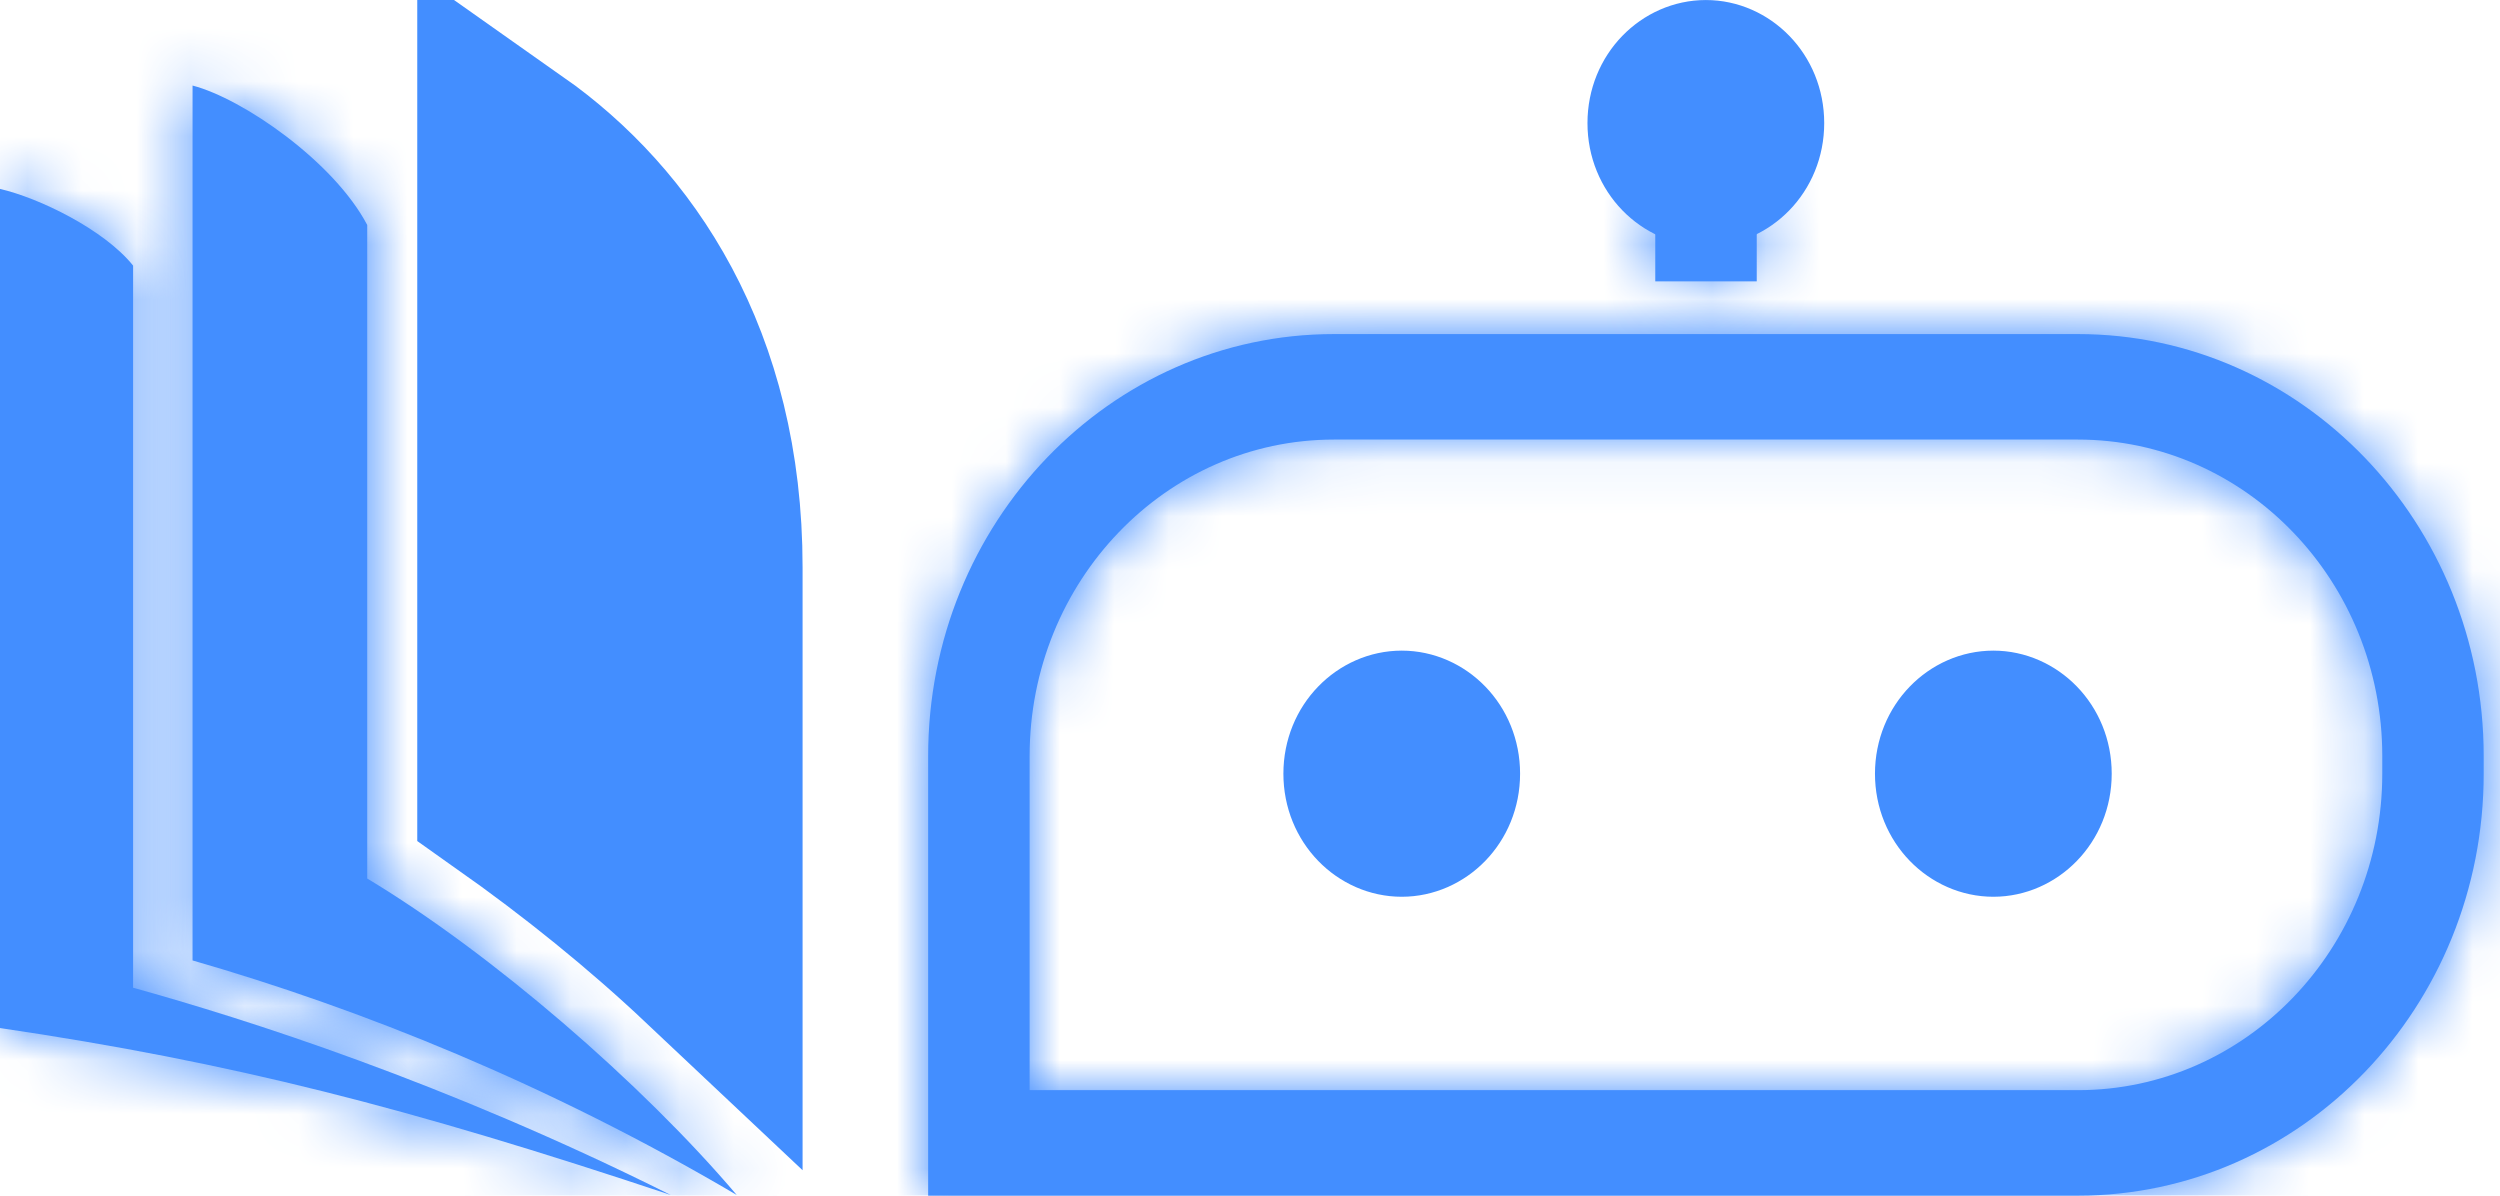 <svg width="46" height="22" viewBox="0 0 46 22" fill="none" xmlns="http://www.w3.org/2000/svg">
<mask id="path-1-inside-1_191_687" fill="white">
<path fill-rule="evenodd" clip-rule="evenodd" d="M38.233 8.088H24.545C21.452 8.088 18.945 10.696 18.945 13.912V20.059H38.233C41.326 20.059 43.834 17.452 43.834 14.235V13.912C43.834 10.696 41.326 8.088 38.233 8.088ZM24.545 6.147C20.421 6.147 17.078 9.624 17.078 13.912V22H38.233C42.357 22 45.7 18.524 45.7 14.235V13.912C45.7 9.624 42.357 6.147 38.233 6.147H24.545Z"/>
</mask>
<path fill-rule="evenodd" clip-rule="evenodd" d="M38.233 8.088H24.545C21.452 8.088 18.945 10.696 18.945 13.912V20.059H38.233C41.326 20.059 43.834 17.452 43.834 14.235V13.912C43.834 10.696 41.326 8.088 38.233 8.088ZM24.545 6.147C20.421 6.147 17.078 9.624 17.078 13.912V22H38.233C42.357 22 45.7 18.524 45.7 14.235V13.912C45.7 9.624 42.357 6.147 38.233 6.147H24.545Z" fill="#438EFF"/>
<path d="M18.945 20.059H8.713V30.291H18.945V20.059ZM17.078 22H6.846V32.232H17.078V22ZM24.545 8.088V18.32H38.233V8.088V-2.144H24.545V8.088ZM18.945 13.912H29.177C29.177 15.965 27.477 18.32 24.545 18.32V8.088V-2.144C15.427 -2.144 8.713 5.426 8.713 13.912H18.945ZM18.945 20.059H29.177V13.912H18.945H8.713V20.059H18.945ZM38.233 20.059V9.827H18.945V20.059V30.291H38.233V20.059ZM43.834 14.235H33.602C33.602 12.182 35.302 9.827 38.233 9.827V20.059V30.291C47.351 30.291 54.066 22.721 54.066 14.235H43.834ZM43.834 13.912H33.602V14.235H43.834H54.066V13.912H43.834ZM38.233 8.088V18.32C35.302 18.32 33.602 15.965 33.602 13.912H43.834H54.066C54.066 5.426 47.351 -2.144 38.233 -2.144V8.088ZM17.078 13.912H27.31C27.31 14.893 26.446 16.379 24.545 16.379V6.147V-4.085C14.396 -4.085 6.846 4.354 6.846 13.912H17.078ZM45.7 14.235H35.468C35.468 13.254 36.333 11.768 38.233 11.768V22V32.232C48.382 32.232 55.932 23.794 55.932 14.235H45.7ZM45.7 13.912H35.468V14.235H45.7H55.932V13.912H45.7ZM38.233 6.147V16.379C36.333 16.379 35.468 14.893 35.468 13.912H45.7H55.932C55.932 4.354 48.382 -4.085 38.233 -4.085V6.147ZM24.545 6.147V16.379H38.233V6.147V-4.085H24.545V6.147ZM17.078 22H27.31V13.912H17.078H6.846V22H17.078ZM38.233 22V11.768H17.078V22V32.232H38.233V22Z" fill="#438EFF" mask="url(#path-1-inside-1_191_687)"/>
<path d="M25.792 12.824C26.493 12.824 27.117 13.425 27.117 14.236C27.117 15.048 26.493 15.648 25.792 15.648C25.091 15.648 24.467 15.048 24.467 14.236C24.467 13.425 25.091 12.824 25.792 12.824Z" fill="#438EFF" stroke="#438EFF" stroke-width="1.705"/>
<path d="M36.678 12.824C37.378 12.824 38.003 13.425 38.003 14.236C38.003 15.048 37.378 15.648 36.678 15.648C35.977 15.648 35.352 15.048 35.352 14.236C35.353 13.425 35.977 12.824 36.678 12.824Z" fill="#438EFF" stroke="#438EFF" stroke-width="1.705"/>
<path d="M31.388 0.853C32.088 0.853 32.713 1.453 32.713 2.265C32.713 3.076 32.088 3.677 31.388 3.677C30.687 3.677 30.062 3.076 30.062 2.265C30.062 1.453 30.687 0.853 31.388 0.853Z" fill="#438EFF" stroke="#438EFF" stroke-width="1.705"/>
<mask id="path-6-inside-2_191_687" fill="white">
<path d="M30.457 3.559H32.324V5.177H30.457V3.559Z"/>
</mask>
<path d="M30.457 3.559H32.324V5.177H30.457V3.559Z" fill="#438EFF"/>
<path d="M30.457 3.559V1.854H28.752V3.559H30.457ZM32.324 3.559H34.029V1.854H32.324V3.559ZM32.324 5.177V6.882H34.029V5.177H32.324ZM30.457 5.177H28.752V6.882H30.457V5.177ZM30.457 3.559V5.265H32.324V3.559V1.854H30.457V3.559ZM32.324 3.559H30.618V5.177H32.324H34.029V3.559H32.324ZM32.324 5.177V3.472H30.457V5.177V6.882H32.324V5.177ZM30.457 5.177H32.162V3.559H30.457H28.752V5.177H30.457Z" fill="#438EFF" mask="url(#path-6-inside-2_191_687)"/>
<path d="M9.383 2.811C11.352 4.199 13.062 6.661 13.062 10.436V17.582C11.92 16.506 10.692 15.517 9.383 14.592V2.811Z" fill="#438EFF" stroke="#438EFF" stroke-width="3.411"/>
<mask id="path-9-inside-3_191_687" fill="white">
<path d="M6.757 16.165V4.14C6.148 2.978 4.471 1.816 3.543 1.574V17.672C6.623 18.559 10.074 19.936 13.556 21.988C11.815 19.936 9.034 17.533 6.757 16.165Z"/>
</mask>
<path d="M6.757 16.165V4.14C6.148 2.978 4.471 1.816 3.543 1.574V17.672C6.623 18.559 10.074 19.936 13.556 21.988C11.815 19.936 9.034 17.533 6.757 16.165Z" fill="#438EFF"/>
<path d="M6.757 4.14H10.168V3.3L9.778 2.556L6.757 4.14ZM6.757 16.165H3.346V18.095L5 19.089L6.757 16.165ZM13.556 21.988L11.825 24.927L16.157 19.782L13.556 21.988ZM3.543 17.672H0.132V20.24L2.599 20.95L3.543 17.672ZM3.543 1.574L4.403 -1.726L0.132 -2.839V1.574H3.543ZM6.757 4.14H3.346V16.165H6.757H10.168V4.14H6.757ZM6.757 16.165L5 19.089C6.938 20.253 9.438 22.407 10.955 24.195L13.556 21.988L16.157 19.782C14.192 17.466 11.13 14.814 8.514 13.242L6.757 16.165ZM13.556 21.988L15.288 19.05C11.534 16.838 7.814 15.353 4.487 14.395L3.543 17.672L2.599 20.95C5.432 21.765 8.614 23.035 11.825 24.927L13.556 21.988ZM3.543 17.672H6.954V1.574H3.543H0.132V17.672H3.543ZM3.543 1.574L2.683 4.874C2.558 4.842 2.571 4.828 2.726 4.912C2.858 4.984 3.026 5.091 3.202 5.224C3.377 5.358 3.526 5.493 3.633 5.608C3.749 5.733 3.764 5.777 3.736 5.724L6.757 4.14L9.778 2.556C9.147 1.354 8.144 0.414 7.337 -0.2C6.545 -0.805 5.479 -1.446 4.403 -1.726L3.543 1.574Z" fill="#438EFF" mask="url(#path-9-inside-3_191_687)"/>
<mask id="path-11-inside-4_191_687" fill="white">
<path d="M2.449 18.174C4.523 18.75 8.194 19.913 12.342 21.988C7.503 20.374 4.259 19.546 0 18.916V3.476C0.718 3.642 1.916 4.223 2.449 4.887V18.174Z"/>
</mask>
<path d="M2.449 18.174C4.523 18.75 8.194 19.913 12.342 21.988C7.503 20.374 4.259 19.546 0 18.916V3.476C0.718 3.642 1.916 4.223 2.449 4.887V18.174Z" fill="#438EFF"/>
<path d="M12.342 21.988L11.264 25.224L13.868 18.938L12.342 21.988ZM2.449 18.174H-0.962V20.766L1.536 21.46L2.449 18.174ZM2.449 4.887H5.859V3.688L5.109 2.753L2.449 4.887ZM0 3.476L0.768 0.153L-3.411 -0.813V3.476H0ZM0 18.916H-3.411V21.86L-0.498 22.291L0 18.916ZM12.342 21.988L13.868 18.938C9.465 16.735 5.572 15.502 3.362 14.888L2.449 18.174L1.536 21.46C3.473 21.998 6.924 23.091 10.817 25.038L12.342 21.988ZM2.449 18.174H5.859V4.887H2.449H-0.962V18.174H2.449ZM2.449 4.887L5.109 2.753C4.437 1.916 3.559 1.346 2.929 1.002C2.265 0.639 1.494 0.321 0.768 0.153L0 3.476L-0.768 6.799C-0.794 6.793 -0.753 6.801 -0.65 6.842C-0.556 6.88 -0.447 6.93 -0.342 6.988C-0.234 7.046 -0.159 7.097 -0.119 7.127C-0.069 7.165 -0.12 7.136 -0.212 7.021L2.449 4.887ZM0 3.476H-3.411V18.916H0H3.411V3.476H0ZM0 18.916L-0.498 22.291C3.517 22.884 6.562 23.656 11.264 25.224L12.342 21.988L13.421 18.752C8.443 17.093 5.001 16.207 0.498 15.542L0 18.916Z" fill="#438EFF" mask="url(#path-11-inside-4_191_687)"/>
</svg>
